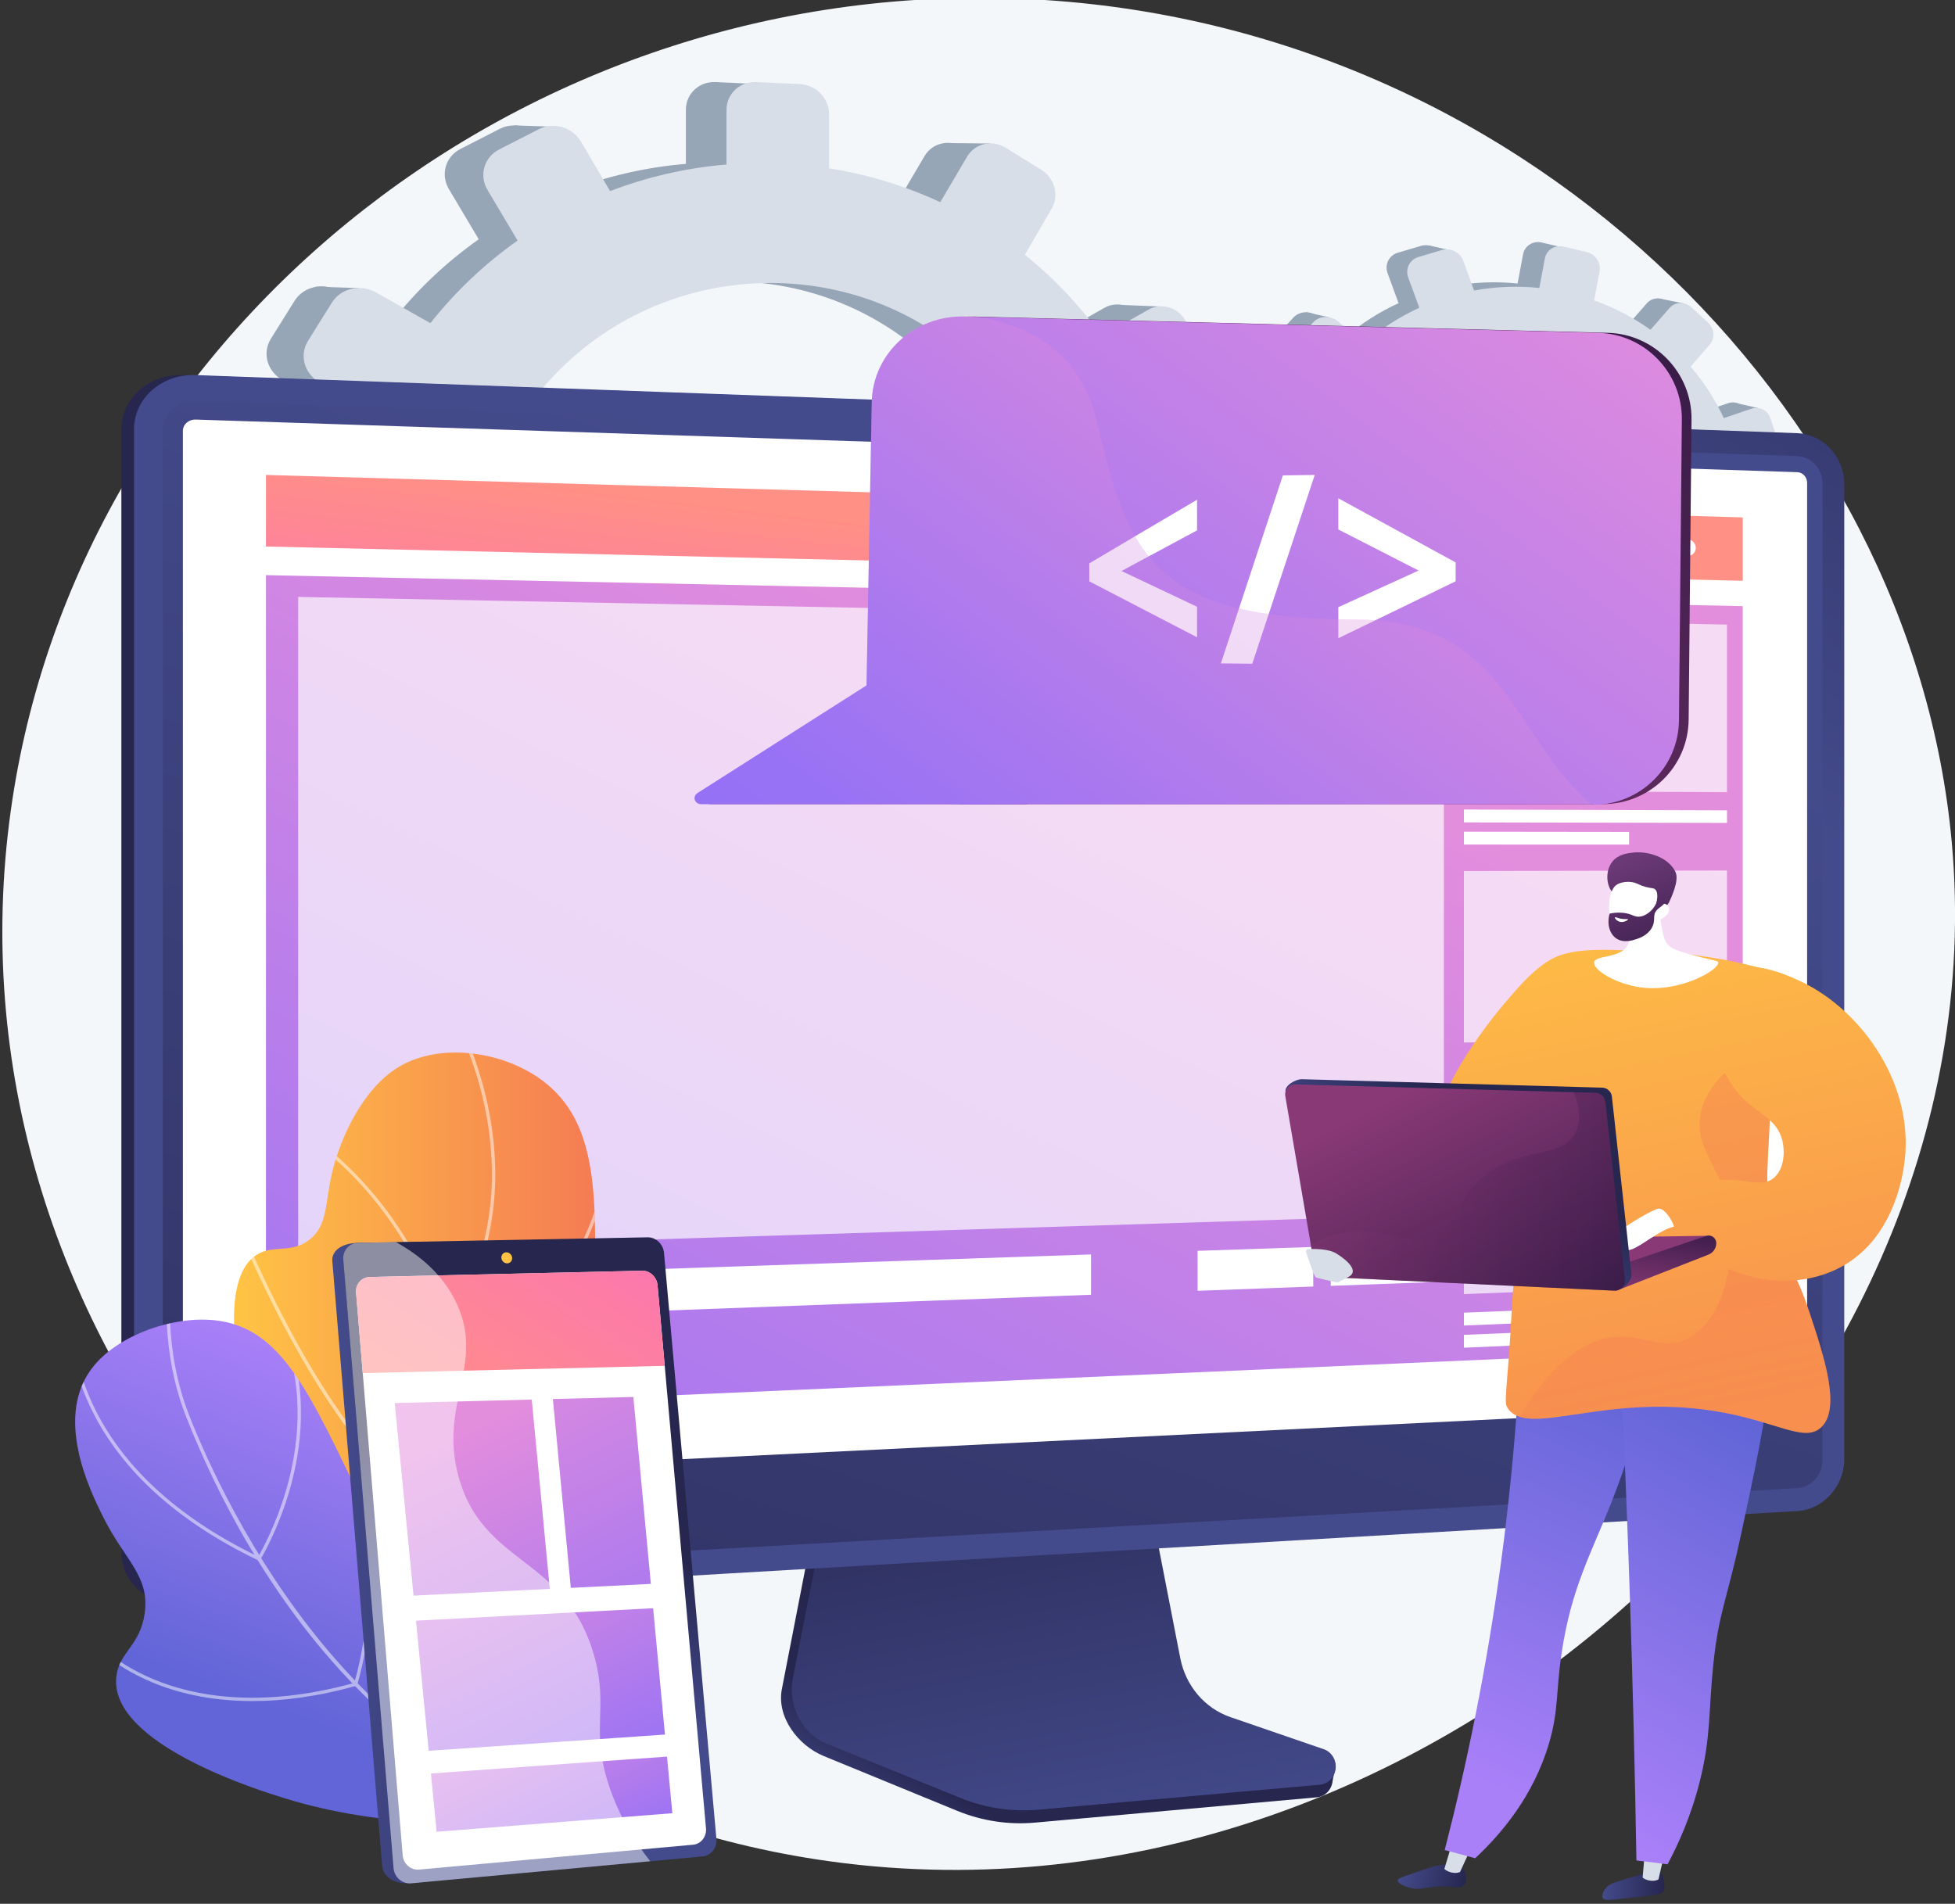 <?xml version="1.0" encoding="utf-8"?>
<!-- Generator: Adobe Illustrator 15.0.0, SVG Export Plug-In . SVG Version: 6.00 Build 0)  -->
<!DOCTYPE svg PUBLIC "-//W3C//DTD SVG 1.1//EN" "http://www.w3.org/Graphics/SVG/1.1/DTD/svg11.dtd">
<svg version="1.1" xmlns="http://www.w3.org/2000/svg" xmlns:xlink="http://www.w3.org/1999/xlink" x="0px" y="0px" width="1000px"
	 height="973.904px" viewBox="0 0 1000 973.904" enable-background="new 0 0 1000 973.904" xml:space="preserve">
<rect x="0" y="0" width="1000" height="973.904" fill="#333333" stroke="none"/>
<g id="Background">
	<g>
		<path fill="#F4F7FA" d="M516.149-0.853C260.455-8.299,38.969,174.667,5.506,414.743
			c-36.586,262.49,164.782,498.667,412.557,536.494c308.188,47.052,607.116-225.145,580.276-520.434
			C978.118,208.326,776.068,6.716,516.149-0.853z"/>
		<g>
			<g>
				<g>
					<g>
						<path fill="#97A6B7" d="M606.265,267.665l-28.317,0.048c-1.95-18.705-6.448-36.661-13.14-53.53l23.941-13.885
							c6.545-3.795,8.781-12.354,5.01-19.136l-10.061-18.093c-3.795-6.825-12.223-9.331-18.834-5.578l-23.645,13.42
							c-11.005-15.421-24.139-29.325-39.016-41.284l13.601-23.362c3.901-6.703,1.587-15.524-5.183-19.725l-18.101-11.23
							c-6.844-4.245-15.622-2.238-19.597,4.504l-13.63,23.123c-17.514-8.158-36.439-14.043-56.402-17.2v-27.42
							c0-8.089-6.655-14.95-14.889-15.326l-22.038-1.006c-8.339-0.381-15.123,5.939-15.123,14.117v27.722
							c-20.576,1.715-40.413,6.34-59.061,13.498l-14.711-25.062c-4.322-7.365-13.924-10.22-21.459-6.356L235.458,76.24
							c-7.621,3.909-10.237,13.106-5.83,20.521l15.242,25.64c-16.682,11.794-31.596,25.914-44.228,41.922l-27.57-15.597
							c-7.817-4.423-17.847-2.13-22.39,5.145l-12.121,19.412c-4.572,7.324-1.857,16.828,6.049,21.203l28.528,15.787
							c-7.91,18.217-13.253,37.746-15.578,58.164l-34.22,0.059c-9.209,0.016-16.701,6.996-16.701,15.591v22.857
							c0,8.595,7.491,15.469,16.701,15.354l35.128-0.437c2.966,19.94,8.824,38.923,17.148,56.546l-31.006,17.598
							c-7.906,4.487-10.621,14.03-6.049,21.289l12.121,19.24c4.542,7.21,14.573,9.361,22.39,4.829l31.36-18.188
							c12.531,14.82,27.104,27.842,43.275,38.681l-18.081,30.671c-4.407,7.477-1.791,16.637,5.83,20.438l20.154,10.051
							c7.535,3.758,17.137,0.766,21.459-6.66l17.931-30.802c17.707,6.245,36.445,10.209,55.84,11.577v34.34
							c0,8.176,6.784,14.4,15.123,13.902l22.038-1.319c8.234-0.491,14.889-7.448,14.889-15.534v-33.967
							c18.826-3.219,36.729-8.85,53.395-16.51l16.637,27.986c3.976,6.685,12.753,8.568,19.597,4.225l18.101-11.484
							c6.77-4.297,9.084-13.151,5.183-19.8l-16.15-27.514c14.455-11.44,27.325-24.675,38.273-39.313l26.937,14.906
							c6.611,3.659,15.039,1.034,18.834-5.845l10.061-18.236c3.771-6.835,1.535-15.363-5.01-19.065l-26.047-14.737
							c7.055-16.549,11.992-34.166,14.482-52.516l29.08-0.361c7.496-0.093,13.555-6.426,13.555-14.145v-20.527
							C619.819,273.898,613.761,267.651,606.265,267.665z M377.01,436.646c-83.792,3.109-153.914-61.922-153.914-145.352
							c0-83.43,70.122-149.357,153.914-147.319c80.943,1.969,144.572,67.045,144.572,145.412
							C521.582,367.752,457.954,433.642,377.01,436.646z"/>
						<polygon fill="#97A6B7" points="283.25,64.829 263.082,64.134 256.127,82.216 						"/>
						<polygon fill="#97A6B7" points="483.239,73.175 506.497,73.406 506.497,90.561 						"/>
						<polygon fill="#97A6B7" points="571.872,155.927 595.054,156.863 589.259,169.845 						"/>
						<polygon fill="#97A6B7" points="608.268,267.907 631.682,269.762 624.032,281.121 						"/>
						<polygon fill="#97A6B7" points="569.322,428.561 592.04,431.806 594.823,413.26 						"/>
						<polygon fill="#97A6B7" points="482.387,512.248 502.788,515.957 504.411,500.889 						"/>
						<polygon fill="#97A6B7" points="380.385,548.414 362.071,545.168 377.835,521.755 						"/>
						<polygon fill="#97A6B7" points="281.165,528.709 259.836,524.304 276.296,504.367 						"/>
						<polygon fill="#97A6B7" points="161.311,146.663 183.566,147.358 174.757,163.585 						"/>
						<polygon fill="#97A6B7" points="117.033,321.226 137.434,324.24 135.811,307.549 						"/>
						<polygon fill="#97A6B7" points="160.848,443.397 180.785,446.643 182.407,433.429 						"/>
					</g>
					<path fill="#D8DEE8" d="M629.144,269.503l-28.553,0.049c-1.968-18.858-6.501-36.96-13.249-53.966l24.142-13.999
						c6.598-3.826,8.854-12.454,5.051-19.292l-10.145-18.241c-3.826-6.88-12.322-9.407-18.99-5.623l-23.84,13.529
						c-11.097-15.547-24.34-29.565-39.339-41.621l13.713-23.551c3.935-6.757,1.6-15.652-5.227-19.885l-18.25-11.323
						c-6.899-4.279-15.751-2.257-19.759,4.541l-13.745,23.311c-17.658-8.225-36.742-14.158-56.869-17.34V58.45
						c0-8.156-6.709-15.073-15.012-15.451l-22.221-1.014c-8.408-0.384-15.247,5.988-15.247,14.232v27.947
						c-20.748,1.729-40.749,6.392-59.551,13.608l-14.833-25.266c-4.359-7.425-14.04-10.303-21.637-6.408l-20.321,10.421
						c-7.684,3.94-10.322,13.213-5.878,20.688l15.369,25.849c-16.821,11.89-31.858,26.125-44.595,42.264l-27.798-15.725
						c-7.881-4.458-17.995-2.147-22.575,5.188l-12.22,19.57c-4.611,7.384-1.874,16.965,6.098,21.376l28.764,15.915
						c-7.976,18.366-13.363,38.053-15.708,58.637l-34.503,0.06c-9.287,0.016-16.838,7.053-16.838,15.718v23.044
						c0,8.665,7.552,15.595,16.838,15.48l35.419-0.441c2.99,20.103,8.897,39.241,17.29,57.008l-31.263,17.741
						c-7.972,4.524-10.709,14.144-6.098,21.462l12.22,19.397c4.58,7.269,14.694,9.438,22.575,4.868l31.621-18.335
						c12.634,14.941,27.329,28.069,43.634,38.995l-18.23,30.922c-4.444,7.537-1.806,16.772,5.878,20.604l20.32,10.133
						c7.598,3.787,17.279,0.771,21.638-6.715l18.081-31.053c17.853,6.297,36.746,10.291,56.303,11.672v34.617
						c0,8.245,6.839,14.52,15.247,14.016l22.221-1.328c8.302-0.496,15.012-7.508,15.012-15.663v-34.24
						c18.982-3.245,37.034-8.925,53.839-16.646l16.775,28.213c4.008,6.742,12.859,8.639,19.759,4.261l18.25-11.579
						c6.826-4.332,9.161-13.258,5.227-19.96l-16.284-27.738c14.575-11.533,27.551-24.876,38.591-39.634l27.159,15.028
						c6.668,3.689,15.164,1.042,18.99-5.892l10.145-18.385c3.803-6.892,1.547-15.488-5.051-19.22l-26.264-14.857
						c7.113-16.683,12.092-34.443,14.604-52.943l29.32-0.365c7.557-0.094,13.666-6.478,13.666-14.26V283.57
						C642.81,275.788,636.7,269.49,629.144,269.503z M397.989,439.861C313.502,442.996,242.8,377.435,242.8,293.324
						c0-84.109,70.703-150.574,155.189-148.519c81.615,1.985,145.768,67.592,145.768,146.596
						C543.757,370.406,479.604,436.833,397.989,439.861z"/>
				</g>
			</g>
			<g>
				<g>
					<g>
						<path fill="#97A6B7" d="M895.056,269.688l-15.234-2.833c0.84-10.256,0.235-20.367-1.66-30.115l14.276-5.05
							c3.903-1.38,5.972-5.757,4.626-9.786l-3.584-10.747c-1.352-4.053-5.63-6.252-9.564-4.901l-14.07,4.83
							c-4.361-9.404-10.021-18.208-16.814-26.142l9.672-11.19c2.775-3.211,2.422-8.189-0.795-11.131l-8.602-7.868
							c-3.25-2.974-8.174-2.781-10.992,0.444l-9.665,11.059c-8.595-6.155-18.181-11.23-28.598-14.944l2.771-14.747
							c0.815-4.35-2.07-8.712-6.461-9.745l-11.748-2.765c-4.448-1.047-8.734,1.667-9.56,6.065l-2.8,14.908
							c-11.238-1.156-22.373-0.67-33.126,1.296l-5.38-14.963c-1.582-4.397-6.457-6.902-10.9-5.585l-11.881,3.524
							c-4.494,1.333-6.829,6.015-5.207,10.448l5.607,15.328c-10.162,4.658-19.607,10.746-28.018,18.08l-13.252-11.172
							c-3.758-3.167-9.383-2.947-12.562,0.507l-8.478,9.216c-3.199,3.478-2.699,8.862,1.111,12.014l13.749,11.371
							c-6.093,8.998-10.938,18.96-14.249,29.707l-18.41-3.423c-4.955-0.921-9.688,2.076-10.557,6.698l-2.307,12.292
							c-0.869,4.623,2.467,9.076,7.43,9.944l18.938,3.311c-0.418,11.023,0.814,21.824,3.512,32.143l-18.451,6.333
							c-4.705,1.615-7.129,6.473-5.4,10.839l4.576,11.57c1.713,4.337,6.891,6.506,11.551,4.857l18.702-6.615
							c5.242,9.236,11.765,17.71,19.368,25.171l-12.818,14.669c-3.127,3.576-2.645,8.767,1.071,11.58l9.821,7.439
							c3.674,2.782,9.141,2.143,12.215-1.414l12.753-14.754c8.892,5.146,18.569,9.169,28.862,11.863l-3.467,18.467
							c-0.826,4.398,2.193,8.43,6.729,9.004l11.984,1.517c4.478,0.566,8.76-2.502,9.576-6.853l3.43-18.266
							c10.448,0.17,20.646-1.052,30.383-3.488l6.12,16.73c1.464,3.997,5.995,5.896,10.113,4.252l10.894-4.351
							c4.076-1.626,6.214-6.155,4.786-10.124l-5.907-16.427c8.93-4.694,17.188-10.511,24.553-17.278l12.982,10.736
							c3.186,2.635,7.981,2.074,10.718-1.242l7.252-8.792c2.718-3.295,2.376-8.107-0.769-10.758l-12.52-10.556
							c5.465-8.188,9.897-17.163,13.089-26.78l15.677,2.741c4.039,0.706,7.938-2.087,8.717-6.239l2.072-11.04
							C901.716,274.409,899.089,270.438,895.056,269.688z M754.704,337.419c-45.379-6.788-76.523-48.841-68.1-93.709
							c8.426-44.868,52.79-73.244,97.648-63.688c43.332,9.231,70.98,50.652,63.068,92.798S798.538,343.976,754.704,337.419z"/>
						<polygon fill="#97A6B7" points="741.821,127.991 731.044,125.581 725.478,134.604 						"/>
						<polygon fill="#97A6B7" points="848.53,152.671 861.015,155.145 859.284,164.37 						"/>
						<polygon fill="#97A6B7" points="887.841,206.123 900.214,208.968 895.786,215.365 						"/>
						<polygon fill="#97A6B7" points="896.11,270.021 908.513,273.382 903.253,278.719 						"/>
						<polygon fill="#97A6B7" points="858.944,352.487 870.834,356.527 874.202,346.833 						"/>
						<polygon fill="#97A6B7" points="803.741,388.718 814.339,392.772 816.732,384.832 						"/>
						<polygon fill="#97A6B7" points="745.233,397.868 735.712,394.273 746.555,383.273 						"/>
						<polygon fill="#97A6B7" points="693.862,377.253 682.837,372.731 693.702,363.671 						"/>
						<polygon fill="#97A6B7" points="667.979,159.689 679.877,162.311 673.501,170.148 						"/>
						<polygon fill="#97A6B7" points="626.543,249.099 637.208,252.779 638.021,243.639 						"/>
						<polygon fill="#97A6B7" points="637.771,319.226 648.164,322.983 650.37,316.041 						"/>
					</g>
					<path fill="#D8DEE8" d="M907.175,272.986l-15.361-2.856c0.847-10.34,0.236-20.533-1.675-30.36l14.396-5.09
						c3.936-1.392,6.02-5.804,4.664-9.866l-3.614-10.833c-1.363-4.087-5.678-6.303-9.645-4.942l-14.188,4.869
						c-4.397-9.482-10.104-18.357-16.954-26.355l9.752-11.281c2.799-3.237,2.442-8.256-0.801-11.222l-8.674-7.931
						c-3.275-2.999-8.242-2.805-11.084,0.446l-9.745,11.149c-8.667-6.206-18.329-11.323-28.834-15.067l2.792-14.866
						c0.823-4.386-2.086-8.784-6.514-9.825l-11.848-2.789c-4.484-1.055-8.805,1.681-9.637,6.115l-2.822,15.03
						c-11.331-1.166-22.56-0.677-33.4,1.306l-5.425-15.085c-1.595-4.434-6.511-6.959-10.989-5.63l-11.98,3.552
						c-4.531,1.343-6.887,6.064-5.25,10.533l5.654,15.453c-10.246,4.696-19.77,10.833-28.25,18.227l-13.361-11.263
						c-3.789-3.193-9.461-2.972-12.666,0.511l-8.546,9.29c-3.225,3.505-2.723,8.935,1.12,12.112l13.863,11.463
						c-6.144,9.072-11.029,19.115-14.367,29.949l-18.562-3.451c-4.995-0.93-9.769,2.093-10.644,6.753l-2.327,12.393
						c-0.874,4.659,2.488,9.149,7.494,10.025l19.093,3.339c-0.422,11.113,0.822,22.001,3.543,32.404l-18.605,6.385
						c-4.744,1.628-7.186,6.525-5.447,10.926l4.614,11.666c1.729,4.372,6.95,6.558,11.649,4.897l18.857-6.668
						c5.285,9.311,11.862,17.854,19.529,25.377l-12.927,14.788c-3.15,3.605-2.665,8.839,1.081,11.675l9.904,7.501
						c3.704,2.804,9.215,2.16,12.315-1.426l12.858-14.875c8.966,5.188,18.723,9.245,29.102,11.961l-3.494,18.617
						c-0.834,4.434,2.212,8.499,6.783,9.078l12.086,1.529c4.514,0.571,8.83-2.522,9.652-6.908l3.458-18.416
						c10.536,0.172,20.817-1.059,30.634-3.516l6.175,16.867c1.474,4.03,6.042,5.944,10.194,4.287l10.986-4.385
						c4.107-1.64,6.264-6.206,4.824-10.207l-5.957-16.562c9.002-4.731,17.329-10.596,24.756-17.418l13.088,10.824
						c3.214,2.657,8.051,2.091,10.809-1.252l7.313-8.862c2.74-3.322,2.395-8.174-0.776-10.847l-12.624-10.641
						c5.508-8.254,9.979-17.304,13.197-26.999l15.807,2.764c4.073,0.713,8.004-2.104,8.789-6.289l2.09-11.129
						C913.89,277.747,911.239,273.743,907.175,272.986z M765.661,341.266c-45.754-6.844-77.157-49.242-68.665-94.475
						c8.491-45.233,53.226-73.839,98.454-64.204c43.692,9.308,71.57,51.068,63.594,93.556S809.858,347.878,765.661,341.266z"/>
				</g>
			</g>
		</g>
		<g>
			<linearGradient id="SVGID_1_" gradientUnits="userSpaceOnUse" x1="153.483" y1="518.812" x2="298.761" y2="503.634">
				<stop  offset="0.004" style="stop-color:#26264F"/>
				<stop  offset="1" style="stop-color:#444B8C"/>
			</linearGradient>
			<path fill="url(#SVGID_1_)" d="M93.621,820.85c-17.356,1.014-31.543-11.119-31.543-27.049V219.62
				c0-15.932,14.187-28.377,31.543-27.748l819.221,29.728c13.272,0.481,24.026,12.134,24.026,25.975v498.903
				c0,13.844-10.754,25.731-24.026,26.507L93.621,820.85z"/>
			<linearGradient id="SVGID_2_" gradientUnits="userSpaceOnUse" x1="463.172" y1="962.644" x2="493.952" y2="918.553">
				<stop  offset="0" style="stop-color:#444B8C"/>
				<stop  offset="0.996" style="stop-color:#26264F"/>
			</linearGradient>
			<path fill="url(#SVGID_2_)" d="M627.72,884.402c-13.094-4.557-22.881-16.216-25.639-30.546l-19.059-98.962l-163.027,6.074
				l-20.064,103.094c-2.81,14.439,8.438,28.926,21.393,34.242l68.207,28c12.685,5.207,26.321,7.281,39.876,6.064l144.145-12.937
				c4.215-0.38,7.594-3.854,8.084-8.313s3.443-9.464-0.576-10.862L627.72,884.402z"/>
			<linearGradient id="SVGID_3_" gradientUnits="userSpaceOnUse" x1="556.348" y1="951.34" x2="509.24" y2="695.612">
				<stop  offset="0" style="stop-color:#444B8C"/>
				<stop  offset="0.996" style="stop-color:#26264F"/>
			</linearGradient>
			<path fill="url(#SVGID_3_)" d="M629.333,878.382c-13.081-4.498-22.858-16.011-25.614-30.161l-19.038-97.718l-159.053,6.005
				l-20.044,101.799c-2.807,14.256,4.62,28.553,17.562,33.805l68.139,27.647c12.672,5.143,26.295,7.19,39.835,5.989l144.001-12.774
				c4.209-0.374,7.585-3.806,8.074-8.207c0.492-4.403-2.041-8.558-6.056-9.94L629.333,878.382z"/>
			<g>
				<g>
					<linearGradient id="SVGID_4_" gradientUnits="userSpaceOnUse" x1="672.557" y1="245.383" x2="908.3" y2="-91.077">
						<stop  offset="0" style="stop-color:#444B8C"/>
						<stop  offset="0.996" style="stop-color:#26264F"/>
					</linearGradient>
					<path fill="url(#SVGID_4_)" d="M100.106,820.85c-17.355,1.014-31.542-11.119-31.542-27.049V219.62
						c0-15.932,14.187-28.377,31.542-27.748l819.223,29.728c13.271,0.481,24.025,12.134,24.025,25.975v498.903
						c0,13.844-10.754,25.731-24.025,26.507L100.106,820.85z"/>
					<linearGradient id="SVGID_5_" gradientUnits="userSpaceOnUse" x1="570.166" y1="285.332" x2="275.282" y2="1221.923">
						<stop  offset="0" style="stop-color:#444B8C"/>
						<stop  offset="0.996" style="stop-color:#26264F"/>
					</linearGradient>
					<path fill="url(#SVGID_5_)" d="M919.329,233.334l-819.222-28.076c-9.281-0.318-16.823,6.322-16.823,14.832v446.722v126.191
						c0,8.51,7.542,14.982,16.823,14.459l819.222-46.211c7.111-0.4,12.865-6.746,12.865-14.169V633.066V247.219
						C932.194,239.794,926.44,233.579,919.329,233.334z"/>
					<path fill="#FFFFFF" d="M100.106,758.647c-3.613,0.177-6.555-2.372-6.555-5.684V220.418c0-3.31,2.942-5.908,6.555-5.789
						l819.223,26.92c2.773,0.091,5.027,2.522,5.027,5.419v465.989c0,2.896-2.254,5.363-5.027,5.501L100.106,758.647z"/>
				</g>
				<g>
					<linearGradient id="SVGID_6_" gradientUnits="userSpaceOnUse" x1="586.15" y1="342.665" x2="309.702" y2="912.696">
						<stop  offset="0.004" style="stop-color:#E38DDD"/>
						<stop  offset="1" style="stop-color:#9571F6"/>
					</linearGradient>
					<polygon fill="url(#SVGID_6_)" points="891.431,689.742 136.042,722.916 136.042,294.219 891.431,310.075 					"/>
					<linearGradient id="SVGID_7_" gradientUnits="userSpaceOnUse" x1="513.148" y1="274.894" x2="496.836" y2="409.926">
						<stop  offset="0" style="stop-color:#FF9085"/>
						<stop  offset="1" style="stop-color:#FB6FBB"/>
					</linearGradient>
					<polygon fill="url(#SVGID_7_)" points="891.431,297.104 136.042,279.575 136.042,242.962 891.431,264.68 					"/>
					<g>
						<path fill="#FFFFFF" d="M834.058,279.401c0,2.315-1.824,4.146-4.074,4.089c-2.252-0.057-4.078-1.983-4.078-4.301
							c0-2.318,1.826-4.149,4.078-4.089C832.233,275.162,834.058,277.086,834.058,279.401z"/>
						<path fill="#FFFFFF" d="M850.774,279.836c0,2.309-1.813,4.134-4.05,4.078c-2.24-0.057-4.057-1.977-4.057-4.289
							s1.816-4.137,4.057-4.077C848.962,275.607,850.774,277.527,850.774,279.836z"/>
						<path fill="#FFFFFF" d="M867.398,280.268c0,2.303-1.803,4.123-4.026,4.067c-2.229-0.056-4.034-1.971-4.034-4.276
							c0-2.306,1.806-4.126,4.034-4.067C865.596,276.052,867.398,277.966,867.398,280.268z"/>
					</g>
					<g opacity="0.68">
						<polygon fill="#FFFFFF" points="738.544,621.322 152.519,639.724 152.519,305.355 738.544,316.697 						"/>
					</g>
					<g>
						<g>
							<polygon opacity="0.68" fill="#FFFFFF" points="883.362,405.255 748.793,404.621 748.793,316.895 883.362,319.499 							"/>
						</g>
						<polygon fill="#FFFFFF" points="883.362,420.964 748.793,420.691 748.793,414.123 883.362,414.543 						"/>
						<polygon fill="#FFFFFF" points="833.29,432.049 748.793,432.038 748.793,425.469 833.29,425.572 						"/>
					</g>
					<g>
						<g>
							<polygon opacity="0.68" fill="#FFFFFF" points="883.362,531.057 748.793,533.313 748.793,445.586 883.362,445.3 							"/>
						</g>
						<polygon fill="#FFFFFF" points="883.362,546.767 748.793,549.382 748.793,542.814 883.362,540.346 						"/>
						<polygon fill="#FFFFFF" points="833.29,558.925 748.793,560.729 748.793,554.16 833.29,552.45 						"/>
					</g>
					<g>
						<g>
							<polygon opacity="0.68" fill="#FFFFFF" points="883.362,656.858 748.793,662.002 748.793,574.277 883.362,571.102 							"/>
						</g>
						<polygon fill="#FFFFFF" points="883.362,672.566 748.793,678.074 748.793,671.505 883.362,666.145 						"/>
						<polygon fill="#FFFFFF" points="833.29,685.801 748.793,689.42 748.793,682.85 833.29,679.326 						"/>
					</g>
					<g>
						<polygon fill="#FFFFFF" points="558.065,662.343 152.519,677.395 152.519,655.414 558.065,641.715 						"/>
						<polygon fill="#FFFFFF" points="738.544,655.643 680.683,657.79 680.683,637.571 738.544,635.617 						"/>
						<polygon fill="#FFFFFF" points="671.745,658.123 612.582,660.318 612.582,639.873 671.745,637.875 						"/>
						<polygon fill="#FFFFFF" points="338.057,696.326 152.519,703.961 152.519,692.969 338.057,685.645 						"/>
					</g>
				</g>
			</g>
		</g>
		<g>
			
				<linearGradient id="SVGID_8_" gradientUnits="userSpaceOnUse" x1="244.632" y1="432.12" x2="138.707" y2="939.98" gradientTransform="matrix(-1 0 0 1 1006.693 0)">
				<stop  offset="0" style="stop-color:#FFC444"/>
				<stop  offset="0.996" style="stop-color:#F36F56"/>
			</linearGradient>
			<path fill="url(#SVGID_8_)" d="M738.417,577.717c-9.217-9.838,16.297-46.803,29.95-63c11.929-14.148,24.191-28.695,39.247-26.854
				c13.22,1.617,26.082,15.557,26.853,28.918C836.54,552.725,751.518,591.705,738.417,577.717z"/>
			
				<linearGradient id="SVGID_9_" gradientUnits="userSpaceOnUse" x1="-662.694" y1="975.644" x2="-630.971" y2="975.644" gradientTransform="matrix(1 0.029 -0.029 1 1510.37 7.943)">
				<stop  offset="0" style="stop-color:#444B8C"/>
				<stop  offset="0.996" style="stop-color:#26264F"/>
			</linearGradient>
			<path fill="url(#SVGID_9_)" d="M849.065,957.559c1.732,1.409,2.055,4.929,2.262,7.232c0.094,1.027,0.141,1.543,0.025,1.904
				c-0.839,2.65-5.977,2.928-14.033,3.751c-12.73,1.3-16.52,2.304-17.516,0.409c-0.936-1.775,1.326-4.682,1.58-5.004
				c1.368-1.723,3.047-2.35,6.293-3.418c6.007-1.979,10.064-3.061,11.293-3.389C846.644,956.996,847.927,956.631,849.065,957.559z"
				/>
			<path fill="#D8DEE8" d="M841.494,945.926l-1.274,14.508c0.361,0.702,4.674,2.803,8.1,1l3.273-14.262L841.494,945.926z"/>
			
				<linearGradient id="SVGID_10_" gradientUnits="userSpaceOnUse" x1="-167.474" y1="1030.055" x2="-133.77" y2="1030.055" gradientTransform="matrix(0.964 0.265 -0.265 0.964 1151.322 6.533)">
				<stop  offset="0" style="stop-color:#444B8C"/>
				<stop  offset="0.996" style="stop-color:#26264F"/>
			</linearGradient>
			<path fill="url(#SVGID_10_)" d="M748.095,955.692c2.079,2.298,2.554,6.524,0.746,8.607c-1.777,2.048-4.451,0.511-12.027,0.737
				c-8.119,0.242-10.238,2.16-15.756,0.638c-2.228-0.616-6.164-2.11-6.09-3.7c0.053-1.119,2.056-1.697,8.75-3.941
				c9.5-3.182,9.459-3.355,11.478-3.689C740.263,953.505,745.349,952.662,748.095,955.692z"/>
			<path fill="#D8DEE8" d="M742.895,942.451l-4.072,13.545c0.308,0.727,4.446,3.15,7.999,1.615l6.047-13.146L742.895,942.451z"/>
			
				<linearGradient id="SVGID_11_" gradientUnits="userSpaceOnUse" x1="278.848" y1="900.458" x2="188.954" y2="697.817" gradientTransform="matrix(-1 0 0 1 1006.693 0)">
				<stop  offset="0" style="stop-color:#AA80F9"/>
				<stop  offset="0.996" style="stop-color:#6165D7"/>
			</linearGradient>
			<path fill="url(#SVGID_11_)" d="M779.071,645.817c-0.583,45.519-3.688,96.697-11.143,152.302
				c-7.365,54.955-17.688,104.61-28.947,148.277c5.193,1.396,10.389,2.795,15.584,4.191c13.18-12.289,29.806-31.635,37.828-58.974
				c4.979-16.967,3.32-25.688,6.479-46.556c5.027-33.229,15.215-50.641,25.742-77.437c9.461-24.079,20.645-59.418,26.641-106.655
				C827.193,655.918,803.133,650.866,779.071,645.817z"/>
			
				<linearGradient id="SVGID_12_" gradientUnits="userSpaceOnUse" x1="-125.691" y1="972.496" x2="-215.582" y2="769.86" gradientTransform="matrix(-0.993 -0.122 -0.122 0.993 766.376 -70.543)">
				<stop  offset="0" style="stop-color:#AA80F9"/>
				<stop  offset="0.996" style="stop-color:#6165D7"/>
			</linearGradient>
			<path fill="url(#SVGID_12_)" d="M825.964,641.475c3.18,57.892,5.796,116.86,7.777,176.873
				c1.486,45.033,2.579,89.496,3.305,133.375c5.307,0.654,10.613,1.311,15.92,1.965c5.128-9.545,11.938-24.143,16.604-42.848
				c5.667-22.721,4.354-36.215,6.84-59.762c2.789-26.41,6.838-32.164,14.014-65.482c14.561-67.613,21.84-101.422,5.596-122.451
				C890.747,656.316,874.219,639.191,825.964,641.475z"/>
			
				<linearGradient id="SVGID_13_" gradientUnits="userSpaceOnUse" x1="207.957" y1="424.47" x2="102.032" y2="932.325" gradientTransform="matrix(-1 0 0 1 1006.693 0)">
				<stop  offset="0" style="stop-color:#FFC444"/>
				<stop  offset="0.996" style="stop-color:#F36F56"/>
			</linearGradient>
			<path fill="url(#SVGID_13_)" d="M903.303,495.979c-12.427-3.496-30.641-7.582-52.945-8.843
				c-31.813-1.799-47.721-2.697-58.991,4.878c-26.035,17.498-5.879,57.885-16.537,157.992c-1.521,14.297-1.863,28.696-2.965,43.031
				c-1.824,23.734-2.242,25.023-0.59,27.429c10.357,15.081,48.994-7.667,105.627,1.325c31.686,5.031,46.056,16.624,54.736,8.263
				c10.125-9.751,1.439-35.976-6.035-58.551c-8.58-25.913-13.881-26.246-18.752-45.762c-5.091-20.397-2.012-30.9-1.219-63.067
				C906.011,547.283,905.931,524.378,903.303,495.979z"/>
			<g opacity="0.3">
				
					<linearGradient id="SVGID_14_" gradientUnits="userSpaceOnUse" x1="116.862" y1="858.806" x2="157.062" y2="667.854" gradientTransform="matrix(-1 0 0 1 1006.693 0)">
					<stop  offset="0" style="stop-color:#FFC444"/>
					<stop  offset="0.996" style="stop-color:#F36F56"/>
				</linearGradient>
				<path fill="url(#SVGID_14_)" d="M826.293,683.922c14.802-1.157,24.405,7.209,37.181,0.688
					c17.52-8.944,23.15-36.767,22.034-56.458c-1.697-29.921-18.782-37.809-15.837-57.146c1.593-10.462,9.059-24.347,35.871-38.534
					c0.357,11.939,0.29,22.117,0.09,30.202c-0.793,32.167-3.872,42.67,1.219,63.067c4.871,19.516,10.172,19.849,18.752,45.762
					c7.475,22.575,16.16,48.8,6.035,58.551c-8.681,8.361-23.051-3.231-54.736-8.263c-48.797-7.748-84.216,8.051-99.712,2.925
					C795.915,693.774,812.898,684.971,826.293,683.922z"/>
			</g>
			
				<linearGradient id="SVGID_15_" gradientUnits="userSpaceOnUse" x1="135.394" y1="409.336" x2="29.47" y2="917.189" gradientTransform="matrix(-1 0 0 1 1006.693 0)">
				<stop  offset="0" style="stop-color:#FFC444"/>
				<stop  offset="0.996" style="stop-color:#F36F56"/>
			</linearGradient>
			<path fill="url(#SVGID_15_)" d="M883.113,498.032c10.571-8.687,31.826,1.146,37.508,3.773
				c31.687,14.656,60.136,54.152,53.087,95.891c-1.058,6.261-5.959,35.538-30.751,49.726c-22.371,12.801-52.578,9.508-76.78-8.621
				c-3.308-2.936-6.615-5.871-9.924-8.805c-3.252-3.518-6.508-7.035-9.761-10.553c5.114-4.254,13.806-10.392,26.011-14.33
				c16.094-5.193,27.809,4.124,35.275-2.959c5.154-4.889,5.166-13.523,3.893-18.758c-2.565-10.547-11.862-13.514-19.623-20.998
				C873.815,544.809,870.456,508.432,883.113,498.032z"/>
			<g>
				
					<linearGradient id="SVGID_16_" gradientUnits="userSpaceOnUse" x1="225.7" y1="692.87" x2="208.559" y2="644.305" gradientTransform="matrix(-1 0 0 1 1006.693 0)">
					<stop  offset="0" style="stop-color:#311944"/>
					<stop  offset="1" style="stop-color:#893976"/>
				</linearGradient>
				<polygon fill="url(#SVGID_16_)" points="731.195,634.289 872.89,632.174 835.21,650.359 730.833,643.527 				"/>
				
					<linearGradient id="SVGID_17_" gradientUnits="userSpaceOnUse" x1="150.822" y1="622.507" x2="157.106" y2="665.928" gradientTransform="matrix(-1 0 0 1 1006.693 0)">
					<stop  offset="0" style="stop-color:#311944"/>
					<stop  offset="1" style="stop-color:#893976"/>
				</linearGradient>
				<path fill="url(#SVGID_17_)" d="M877.889,635.939L877.889,635.939c0,2.652-1.659,5.021-4.149,5.928l-45.277,17.749
					l-0.207-12.306l44.635-15.137C875.393,631.455,877.889,633.334,877.889,635.939z"/>
			</g>
			<path fill="#FFFFFF" d="M856.071,627.555c0.869-0.191-4.236-10.367-8.246-9.193c-4.007,1.176-23.613,12.537-25.395,17.215
				c-1.781,4.679-1.781,4.679-1.781,4.679s8.551,0.667,13.855-1.113C839.808,637.359,849,629.132,856.071,627.555z"/>
			<g>
				<g>
					
						<linearGradient id="SVGID_18_" gradientUnits="userSpaceOnUse" x1="275.352" y1="626.309" x2="241.934" y2="578.855" gradientTransform="matrix(-1 0 0 1 1006.693 0)">
						<stop  offset="0" style="stop-color:#444B8C"/>
						<stop  offset="0.996" style="stop-color:#26264F"/>
					</linearGradient>
					<path fill="url(#SVGID_18_)" d="M824.496,560.972l9.988,90.938c0.346,3.138-4.048,7.812-7.202,7.663l-146.518-8.995
						c-2.407-0.113-4.413-1.886-4.818-4.262l-18.392-87.831c-0.549-3.194,5.198-6.495,8.438-6.405l153.543,4.316
						C822.101,556.469,824.218,558.422,824.496,560.972z"/>
					
						<linearGradient id="SVGID_19_" gradientUnits="userSpaceOnUse" x1="211.25" y1="704.844" x2="284.383" y2="556.292" gradientTransform="matrix(-1 0 0 1 1006.693 0)">
						<stop  offset="0" style="stop-color:#311944"/>
						<stop  offset="1" style="stop-color:#893976"/>
					</linearGradient>
					<path fill="url(#SVGID_19_)" d="M821.147,563.623l9.99,90.938c0.344,3.139-2.197,5.842-5.35,5.694l-148.373-7.023
						c-2.406-0.116-4.41-1.888-4.819-4.263l-15.157-88.231c-0.551-3.198,1.965-6.098,5.205-6.005l153.543,4.316
						C818.751,559.119,820.869,561.073,821.147,563.623z"/>
				</g>
				
					<linearGradient id="SVGID_20_" gradientUnits="userSpaceOnUse" x1="175.524" y1="609.498" x2="336.188" y2="609.498" gradientTransform="matrix(-1 0 0 1 1006.693 0)">
					<stop  offset="0" style="stop-color:#311944"/>
					<stop  offset="1" style="stop-color:#893976"/>
				</linearGradient>
				<path opacity="0.3" fill="url(#SVGID_20_)" d="M734.025,631.92c12.955-5.491,8.382-15.961,23.683-29.009
					c20.181-17.212,40.751-9.749,47.953-23.089c2.241-4.156,3.314-10.621-0.593-21.086l11.118,0.313
					c2.564,0.07,4.683,2.024,4.961,4.574l9.99,90.938c0.344,3.139-2.197,5.842-5.35,5.694l-148.373-7.023
					c-2.406-0.116-4.41-1.888-4.819-4.263l-2.091-12.174c4.502-2.506,9.881-4.785,16.158-6.058
					C708.429,626.322,719.11,638.242,734.025,631.92z"/>
			</g>
			<path fill="#D8DEE8" d="M668.069,640.511c-0.242-0.733,0.27-1.487,1.041-1.526c3.134-0.16,10.407-0.225,14.422,2.234
				c5.217,3.195,11.961,9.025,6.281,11.967l-5.303,2.746c-0.244,0.127-0.51,0.164-0.777,0.107
				c-1.883-0.414-9.814-2.174-10.682-2.611C672.26,653.03,669.237,644.055,668.069,640.511z"/>
			<g>
				<path fill="#FFFFFF" d="M847.981,452.378c-0.079,9.432,0.975,16.911,1.968,22.034c1.141,5.869,1.962,7.386,3.011,8.616
					c1.58,1.852,3.971,3.406,17.486,6.757c7.355,1.822,8.301,1.773,8.463,2.502c0.792,3.561-19.262,15.695-39.98,12.771
					c-12.682-1.79-24.218-9.023-23.51-12.824c0.713-3.822,13.38-1.771,17.154-8.688c2.627-4.811-0.316-11.642-3.798-17.3
					C832.146,459.932,844.612,458.692,847.981,452.378z"/>
				<g>
					
						<linearGradient id="SVGID_21_" gradientUnits="userSpaceOnUse" x1="-851.095" y1="335.467" x2="-875.085" y2="274.539" gradientTransform="matrix(1 0.004 -0.004 1 1712.053 168.002)">
						<stop  offset="0" style="stop-color:#311944"/>
						<stop  offset="1" style="stop-color:#6B3976"/>
					</linearGradient>
					<path fill="url(#SVGID_21_)" d="M824.446,456.107c-2.992-3.975-3.177-10.915,0.271-15.302
						c2.968-3.775,7.638-4.313,10.434-4.637c8.101-0.936,18.321,2.447,21.878,9.902c2.106,4.418-2.451,13.6-3.164,15.25
						c-0.809,1.867-2.273,2.507-3.627,3.918c-1.88,1.957-4.82,5.068-9.62,10.272c-0.374-1.536-0.94-3.437-1.842-5.497
						c-0.346-0.792-1.739-3.89-3.848-6.459C830.708,458.405,827.282,459.874,824.446,456.107z"/>
					<path fill="#FFFFFF" d="M847.464,471.134c0,0-5.326,8.736-15.929,8.046c-9.495-0.618-10.884-21.908-4.821-26.424
						c2.023-1.508,6.074-2.134,9.368-1.21c1.946,0.545,2.606,1.354,5.802,2.183c2.949,0.766,3.781,0.438,4.672,1.188
						c1.113,0.937,1.928,3.233,0.069,9.457c1.812-1.833,3.985-2.537,5.526-1.809c0.244,0.117,0.896,0.56,1.266,1.231
						C854.743,466.227,852.522,469.333,847.464,471.134z"/>
					
						<linearGradient id="SVGID_22_" gradientUnits="userSpaceOnUse" x1="-858.424" y1="338.385" x2="-882.438" y2="277.394" gradientTransform="matrix(1 0.004 -0.004 1 1712.053 168.002)">
						<stop  offset="0" style="stop-color:#311944"/>
						<stop  offset="1" style="stop-color:#6B3976"/>
					</linearGradient>
					<path fill="url(#SVGID_22_)" d="M846.984,453.643c-0.457,0.341,0.942,2.049,1.046,4.467c0.203,4.693-4.547,10.327-9.393,10.804
						c-2.865,0.282-3.65-1.444-8.387-1.945c-2.934-0.31-5.375,0.063-6.909,0.398c-1.487,5.148-0.089,10.279,3.353,12.659
						c3.702,2.563,8.434,1.008,10.412,0.358c1.323-0.435,5.563-1.82,7.779-5.708c2.31-4.053,0.043-6.495,2.691-9.236
						c1.336-1.382,3.094-1.981,4.801-4.657c0.463-0.728,0.773-1.37,0.963-1.803C850.892,456.385,847.646,453.148,846.984,453.643z"
						/>
					<path fill="#FFFFFF" d="M826.788,469.275c0,0,2.051,1.071,5.594,0.872c0.171-0.011,0.362,0.041,0.384,0.129
						c0.081,0.337-2.192,1.844-4.286,1.255c-1.487-0.418-2.644-1.827-2.443-2.185C826.12,469.195,826.456,469.216,826.788,469.275z"
						/>
				</g>
			</g>
		</g>
		<g>
			<g>
				<g>
					<linearGradient id="SVGID_23_" gradientUnits="userSpaceOnUse" x1="807.112" y1="89.106" x2="516.213" y2="473.685">
						<stop  offset="0" style="stop-color:#311944"/>
						<stop  offset="1" style="stop-color:#893976"/>
					</linearGradient>
					<path fill="url(#SVGID_23_)" d="M865.231,214.593l-1.47,153.525c-0.235,24.068-19.857,43.247-43.938,43.247H494.068
						c-25.909,0-46.631-20.043-46.173-45.186l0.284-15.542l0.062-3.097l2.605-141.71c0.432-23.821,19.968-42.817,44.198-43.878
						c1.11-0.049,2.247-0.051,3.384-0.026l0.432,0.018l323.495,8.301C846.313,170.85,865.454,190.698,865.231,214.593z"/>
					<linearGradient id="SVGID_24_" gradientUnits="userSpaceOnUse" x1="729.3" y1="30.613" x2="438.553" y2="414.991">
						<stop  offset="0" style="stop-color:#311944"/>
						<stop  offset="1" style="stop-color:#893976"/>
					</linearGradient>
					<path fill="url(#SVGID_24_)" d="M525.409,411.365h-161.76c-3.421,0-4.693-3.891-1.828-5.731l81.368-51.798l4.99-3.109
						l24.587-15.664l3.542-2.595L525.409,411.365z"/>
				</g>
			</g>
			<g>
				<g>
					<linearGradient id="SVGID_25_" gradientUnits="userSpaceOnUse" x1="802.25" y1="89.17" x2="511.352" y2="473.748">
						<stop  offset="0.004" style="stop-color:#E38DDD"/>
						<stop  offset="1" style="stop-color:#9571F6"/>
					</linearGradient>
					<path fill="url(#SVGID_25_)" d="M860.279,214.593l-1.47,153.882c-0.235,23.858-19.498,42.901-43.283,43.235
						c-0.209,0.013-0.432-0.345-0.643-0.345H489.128c-25.908,0-46.642-20.043-46.173-45.186l0.234-12.343l0.05-3.109l2.667-144.897
						c0.458-24.933,21.808-44.57,47.569-43.916l1.568,0.049l4.828,0.128l317.544,8.153
						C841.36,170.85,860.514,190.698,860.279,214.593z"/>
					<linearGradient id="SVGID_26_" gradientUnits="userSpaceOnUse" x1="723.722" y1="31.448" x2="433.554" y2="415.059">
						<stop  offset="0.004" style="stop-color:#E38DDD"/>
						<stop  offset="1" style="stop-color:#9571F6"/>
					</linearGradient>
					<path fill="url(#SVGID_26_)" d="M520.458,411.365H358.709c-3.433,0-4.705-3.891-1.828-5.731l86.357-54.997l5.002-3.097
						l23.129-14.737l1.396,1.925L520.458,411.365z"/>
				</g>
			</g>
			<g>
				<path fill="#FFFFFF" d="M612.3,271.325v-15.671l-31.608,18.623l-23.509,13.917v9.2l55.117,28.601v-15.608l-38.66-18.29
					l13.725-7.384L612.3,271.325z"/>
				<path fill="#FFFFFF" d="M656.198,243.182l-22.426,68.031l-9.274,28.156l16.055,0.161l8.409-25.427l23.537-71.143
					L656.198,243.182z"/>
				<path fill="#FFFFFF" d="M684.563,254.9v15.956l41.06,21.006l-41.06,18.746v15.881l19.121-9.274l40.895-19.857v-9.645
					L684.563,254.9z"/>
			</g>
			<linearGradient id="SVGID_27_" gradientUnits="userSpaceOnUse" x1="658.489" y1="264.541" x2="478.276" y2="502.789">
				<stop  offset="0.004" style="stop-color:#E38DDD"/>
				<stop  offset="1" style="stop-color:#9571F6"/>
			</linearGradient>
			<path opacity="0.3" fill="url(#SVGID_27_)" d="M814.394,412.068v-0.703H358.709c-3.433,0-4.705-3.891-1.828-5.731l86.357-54.997
				l2.667-144.852c0.458-24.933,21.808-44.547,47.569-43.893l1.568,0.059c1.11-0.049,2.247-0.051,3.384-0.026l0.432,0.018
				c0.346,0.049,0.679,0.101,1.013,0.151c24.192,3.865,52.273,16.401,60.943,52.534c5.778,24.069,10.818,43.988,19.771,59.647
				c2.11,3.716,4.457,7.2,7.099,10.435c10.054,12.398,24.255,21.266,46.087,26.501c4.693,1.137,9.756,2.1,15.189,2.89
				c10.325,1.507,22.057,2.408,35.418,2.692c3.125,0.063,6.334,0.099,9.646,0.099c3.271,0,5.828,0.111,8.841,0.322
				C771.046,321.944,775.2,378.638,814.394,412.068z"/>
		</g>
		<g>
			<g>
				<g>
					<defs>
						<path id="SVGID_28_" d="M337.03,914.727c-16.837-17.792-38.751-46.367-47.116-85.425
							c-10.969-51.228,11.005-75.478,13.768-160.936c1.746-54.036,2.42-91.763-23.583-113.508
							c-20.375-17.041-54.694-22.226-76.504-8.849c-18.135,11.122-29.743,36.383-33.914,54.656
							c-3.398,14.893-2.035,25.934-11.177,33.344c-9.343,7.57-18.637,2.419-27.28,7.926c-17.526,11.164-10.19,52.033-9.004,58.641
							c13.189,73.475,77.032,126.297,105.158,149.001C250.634,868.352,286.83,893.676,337.03,914.727z"/>
					</defs>
					<linearGradient id="SVGID_29_" gradientUnits="userSpaceOnUse" x1="119.691" y1="726.578" x2="337.03" y2="726.578">
						<stop  offset="0" style="stop-color:#FFC444"/>
						<stop  offset="0.996" style="stop-color:#F36F56"/>
					</linearGradient>
					<use xlink:href="#SVGID_28_"  overflow="visible" fill="url(#SVGID_29_)"/>
					<clipPath id="SVGID_30_">
						<use xlink:href="#SVGID_28_"  overflow="visible"/>
					</clipPath>
					<g opacity="0.5" clip-path="url(#SVGID_30_)">
						<g>
							<path fill="#FFFFFF" d="M356.566,929.426l0.703-1.563c-53.207-23.92-119.085-65.85-130.767-129.767
								c-4.296-23.504-0.856-47.398,3.903-80.466c3.8-26.4,8.875-44.77,13.351-60.978c5.856-21.194,10.479-37.935,9.422-62.688
								c-1.072-25.119-7.83-50.428-20.083-75.224l-1.536,0.761c12.146,24.578,18.844,49.655,19.907,74.535
								c1.046,24.486-3.547,41.111-9.361,62.161c-4.491,16.255-9.581,34.681-13.396,61.188c-4.603,31.979-8.239,57.24-3.892,81.019
								c5.559,30.411,23.953,58.804,54.674,84.388C300.233,900.07,326.167,915.76,356.566,929.426z"/>
						</g>
						<g>
							<path fill="#FFFFFF" d="M232.229,699.09l0.909-0.334c0.181-0.065,18.331-6.85,37.078-23.982
								c17.303-15.811,38.697-43.932,42.373-88.106l-1.709-0.143c-3.628,43.622-24.745,71.38-41.821,86.985
								c-16.13,14.739-31.754,21.695-35.61,23.279c-11.663-48.842-35.639-80.467-53.761-98.428
								c-19.784-19.611-37.093-27.652-37.266-27.729l-0.713,1.559c0.17,0.078,17.254,8.023,36.831,27.445
								c18.059,17.917,41.994,49.553,53.469,98.51L232.229,699.09z"/>
						</g>
						<g>
							<path fill="#FFFFFF" d="M224.091,770.71l0.381-0.493c0.189-0.242,19.156-24.633,42.955-45.361
								c23.657-20.607,76.476-25.117,77.006-25.159l-0.139-1.71c-0.536,0.045-53.916,4.604-77.993,25.574
								c-22.047,19.205-39.965,41.527-42.795,45.113c-53.901-20.178-104.889-152.186-105.399-153.522l-1.602,0.612
								c0.128,0.336,13.09,34.076,32.625,69.799c26.292,48.077,51.315,76.654,74.377,84.937L224.091,770.71z"/>
						</g>
						<g>
							<path fill="#FFFFFF" d="M271.562,875.826l-0.763-1.528c-12.581-25.203-9.02-50.676,10.583-75.712
								c14.686-18.754,33.367-30.193,33.554-30.305l-0.888-1.469c-0.19,0.115-19.106,11.689-33.988,30.681
								c-19.387,24.735-23.364,50.983-11.552,76.013c-6.271-1.289-29.463-6.512-58.165-18.478
								c-30.942-12.897-74.802-36.495-108.03-75.671l-64.56-76.113l-1.308,1.108l64.56,76.115
								c33.46,39.446,77.591,63.189,108.72,76.163c33.719,14.052,59.894,18.846,60.154,18.895L271.562,875.826z"/>
						</g>
					</g>
				</g>
			</g>
			<g>
				<g>
					<defs>
						<path id="SVGID_31_" d="M283.288,929.008c-38.335,5.137-87.902,6.209-137.442-9.026
							c-12.643-3.888-90.745-27.907-86.298-62.653c1.568-12.24,12.054-15.475,14.434-31.801
							c2.821-19.349-10.096-27.191-21.187-49.445c-6.619-13.279-25.987-52.145-4.484-77.758
							c12.849-15.306,39.712-25.189,61.4-22.947c31.812,3.285,46.255,32.008,69.853,81.028
							c20.918,43.458,18.442,55.091,34.052,86.121C225.199,865.555,245.463,896.714,283.288,929.008z"/>
					</defs>
					<linearGradient id="SVGID_32_" gradientUnits="userSpaceOnUse" x1="204.855" y1="705.451" x2="140.994" y2="876.867">
						<stop  offset="0" style="stop-color:#AA80F9"/>
						<stop  offset="0.996" style="stop-color:#6165D7"/>
					</linearGradient>
					<use xlink:href="#SVGID_31_"  overflow="visible" fill="url(#SVGID_32_)"/>
					<clipPath id="SVGID_33_">
						<use xlink:href="#SVGID_31_"  overflow="visible"/>
					</clipPath>
					<g opacity="0.5" clip-path="url(#SVGID_33_)">
						<g>
							<path fill="#FFFFFF" d="M352.518,939.552c31.958,0,64.364-6.615,96.654-19.764l-0.646-1.587
								c-40.575,16.518-81.323,22.66-121.098,18.253c-142.34-15.769-212.405-166.225-230.489-211.963
								c-10.261-25.95-12.712-55.816-7.288-88.771l-1.691-0.279c-5.477,33.265-2.992,63.438,7.385,89.681
								c14.882,37.642,41.998,92.11,86.662,137.828c42.972,43.989,91.835,69.294,145.232,75.208
								C335.626,939.087,344.057,939.552,352.518,939.552z"/>
						</g>
						<g>
							<path fill="#FFFFFF" d="M132.745,798.526l0.405-0.656c0.091-0.145,9.158-14.938,15.257-36.536
								c5.634-19.954,9.826-49.988-2.202-79.734l-1.59,0.645c11.838,29.277,7.706,58.889,2.154,78.574
								c-5.306,18.818-12.883,32.403-14.683,35.488C44.082,753.74,37.198,693.174,37.191,675.588c0-0.546-0.001-0.74-0.021-0.885
								l-1.699,0.219c0.008,0.101,0.006,0.325,0.006,0.666c0.007,17.886,6.991,79.59,96.573,122.604L132.745,798.526z"/>
						</g>
						<g>
							<path fill="#FFFFFF" d="M129.056,870.191c15.227,0,32.892-2.146,53.052-7.777l0.442-0.122l0.142-0.435
								c0.163-0.499,16.107-50.373,3.16-113.779l-13.05-63.916l-1.68,0.342l13.05,63.917c12.215,59.827-1.444,107.444-2.974,112.467
								c-48.607,13.478-82.468,6.517-102.337-1.712c-21.584-8.939-31.766-21.264-31.867-21.387l-1.332,1.08
								c0.418,0.518,10.493,12.731,32.436,21.848C90.047,865.679,106.988,870.191,129.056,870.191z"/>
						</g>
					</g>
				</g>
			</g>
		</g>
		<g>
			<g>
				<g>
					<g>
						
							<linearGradient id="SVGID_34_" gradientUnits="userSpaceOnUse" x1="392.203" y1="762.447" x2="592.849" y2="762.447" gradientTransform="matrix(0.999 0.037 -0.037 0.999 -199.206 18.269)">
							<stop  offset="0" style="stop-color:#444B8C"/>
							<stop  offset="0.996" style="stop-color:#26264F"/>
						</linearGradient>
						<path fill="url(#SVGID_34_)" d="M333.119,641.6l26.561,298.038c0.403,4.515-2.731,8.525-6.972,8.917l-143.702,14.799
							c-8.597,0.459-13.146-4.203-13.533-8.891l-25.492-309.437c-0.376-4.569,3.894-8.876,12.388-9.188l142.382-2.092
							C328.965,633.664,332.727,637.198,333.119,641.6z"/>
						
							<linearGradient id="SVGID_35_" gradientUnits="userSpaceOnUse" x1="479.169" y1="810.538" x2="506.888" y2="733.595" gradientTransform="matrix(0.999 0.037 -0.037 0.999 -199.206 18.269)">
							<stop  offset="0" style="stop-color:#444B8C"/>
							<stop  offset="0.996" style="stop-color:#26264F"/>
						</linearGradient>
						<path fill="url(#SVGID_35_)" d="M339.647,640.861l26.8,299.82c0.406,4.54-2.744,8.576-7.008,8.971l-149.108,13.762
							c-4.572,0.422-8.638-3.092-9.027-7.807l-25.718-311.309c-0.38-4.596,3.029-8.426,7.567-8.51l148.078-2.832
							C335.467,632.879,339.251,636.435,339.647,640.861z"/>
						<path fill="#FFFFFF" d="M336.333,657.404l24.786,277.9c0.378,4.237-2.567,8-6.552,8.363l-140.188,12.729
							c-4.254,0.386-8.038-2.892-8.402-7.283l-23.846-287.893c-0.355-4.289,2.818-7.875,7.043-7.972l139.291-3.204
							C332.427,649.953,335.964,653.266,336.333,657.404z"/>
						<g>
							<linearGradient id="SVGID_36_" gradientUnits="userSpaceOnUse" x1="220.376" y1="737.486" x2="324.729" y2="586.085">
								<stop  offset="0" style="stop-color:#FF9085"/>
								<stop  offset="1" style="stop-color:#FB6FBB"/>
							</linearGradient>
							<path fill="url(#SVGID_36_)" d="M336.333,657.404c-0.37-4.137-3.907-7.451-7.869-7.359l-139.291,3.204
								c-4.225,0.097-7.398,3.683-7.043,7.972l3.413,41.204l154.472-3.732L336.333,657.404z"/>
						</g>
					</g>
					
						<linearGradient id="SVGID_37_" gradientUnits="userSpaceOnUse" x1="485.593" y1="596.234" x2="315.255" y2="1057.567" gradientTransform="matrix(0.999 0.037 -0.037 0.999 -199.206 18.269)">
						<stop  offset="0" style="stop-color:#FFC444"/>
						<stop  offset="0.996" style="stop-color:#F36F56"/>
					</linearGradient>
					<path fill="url(#SVGID_37_)" d="M261.96,643.396c0.135,1.563-0.987,2.855-2.506,2.891c-1.52,0.033-2.863-1.21-2.997-2.775
						c-0.135-1.564,0.989-2.857,2.509-2.889C260.486,640.593,261.826,641.834,261.96,643.396z"/>
				</g>
			</g>
			<g>
				<g>
					
						<linearGradient id="SVGID_38_" gradientUnits="userSpaceOnUse" x1="-381.677" y1="767.745" x2="-302.054" y2="940.333" gradientTransform="matrix(1 0 0.097 0.995 532.235 -27.339)">
						<stop  offset="0.004" style="stop-color:#E38DDD"/>
						<stop  offset="1" style="stop-color:#9571F6"/>
					</linearGradient>
					<polygon fill="url(#SVGID_38_)" points="281.228,812.805 211.529,816.248 201.907,717.742 271.993,715.954 					"/>
					
						<linearGradient id="SVGID_39_" gradientUnits="userSpaceOnUse" x1="-341.105" y1="708.95" x2="-249.451" y2="907.616" gradientTransform="matrix(1 0 0.097 0.995 532.235 -27.339)">
						<stop  offset="0.004" style="stop-color:#E38DDD"/>
						<stop  offset="1" style="stop-color:#9571F6"/>
					</linearGradient>
					<polygon fill="url(#SVGID_39_)" points="332.918,810.253 291.974,812.274 282.798,715.678 323.966,714.627 					"/>
					
						<linearGradient id="SVGID_40_" gradientUnits="userSpaceOnUse" x1="-377.081" y1="815.241" x2="-313.644" y2="952.745" gradientTransform="matrix(1 0 0.097 0.995 532.235 -27.339)">
						<stop  offset="0.004" style="stop-color:#E38DDD"/>
						<stop  offset="1" style="stop-color:#9571F6"/>
					</linearGradient>
					<polygon fill="url(#SVGID_40_)" points="340.133,887.322 219.284,895.623 212.781,829.063 334.083,822.695 					"/>
					
						<linearGradient id="SVGID_41_" gradientUnits="userSpaceOnUse" x1="-365.511" y1="899.616" x2="-323.21" y2="991.307" gradientTransform="matrix(1 0 0.097 0.995 532.235 -27.339)">
						<stop  offset="0.004" style="stop-color:#E38DDD"/>
						<stop  offset="1" style="stop-color:#9571F6"/>
					</linearGradient>
					<polygon fill="url(#SVGID_41_)" points="343.899,927.553 223.331,937.054 220.417,907.236 341.188,898.6 					"/>
				</g>
			</g>
			<g opacity="0.48">
				<path fill="#FFFFFF" d="M303.82,846.682c-14.455-50.502-56.601-45.453-69.205-91.089c-10.352-37.481,13.517-57.239-0.961-88.618
					c-6.81-14.758-18.739-24.737-31.11-31.557l-19.391,0.371c-4.538,0.084-7.947,3.914-7.567,8.51l25.718,311.309
					c0.389,4.715,4.455,8.229,9.027,7.807l122.255-11.283c-7.817-9.916-15.235-22.053-20.382-36.629
					C301.307,884.643,311.813,874.611,303.82,846.682z"/>
			</g>
		</g>
	</g>
</g>
<g id="Illustration">
</g>
</svg>
